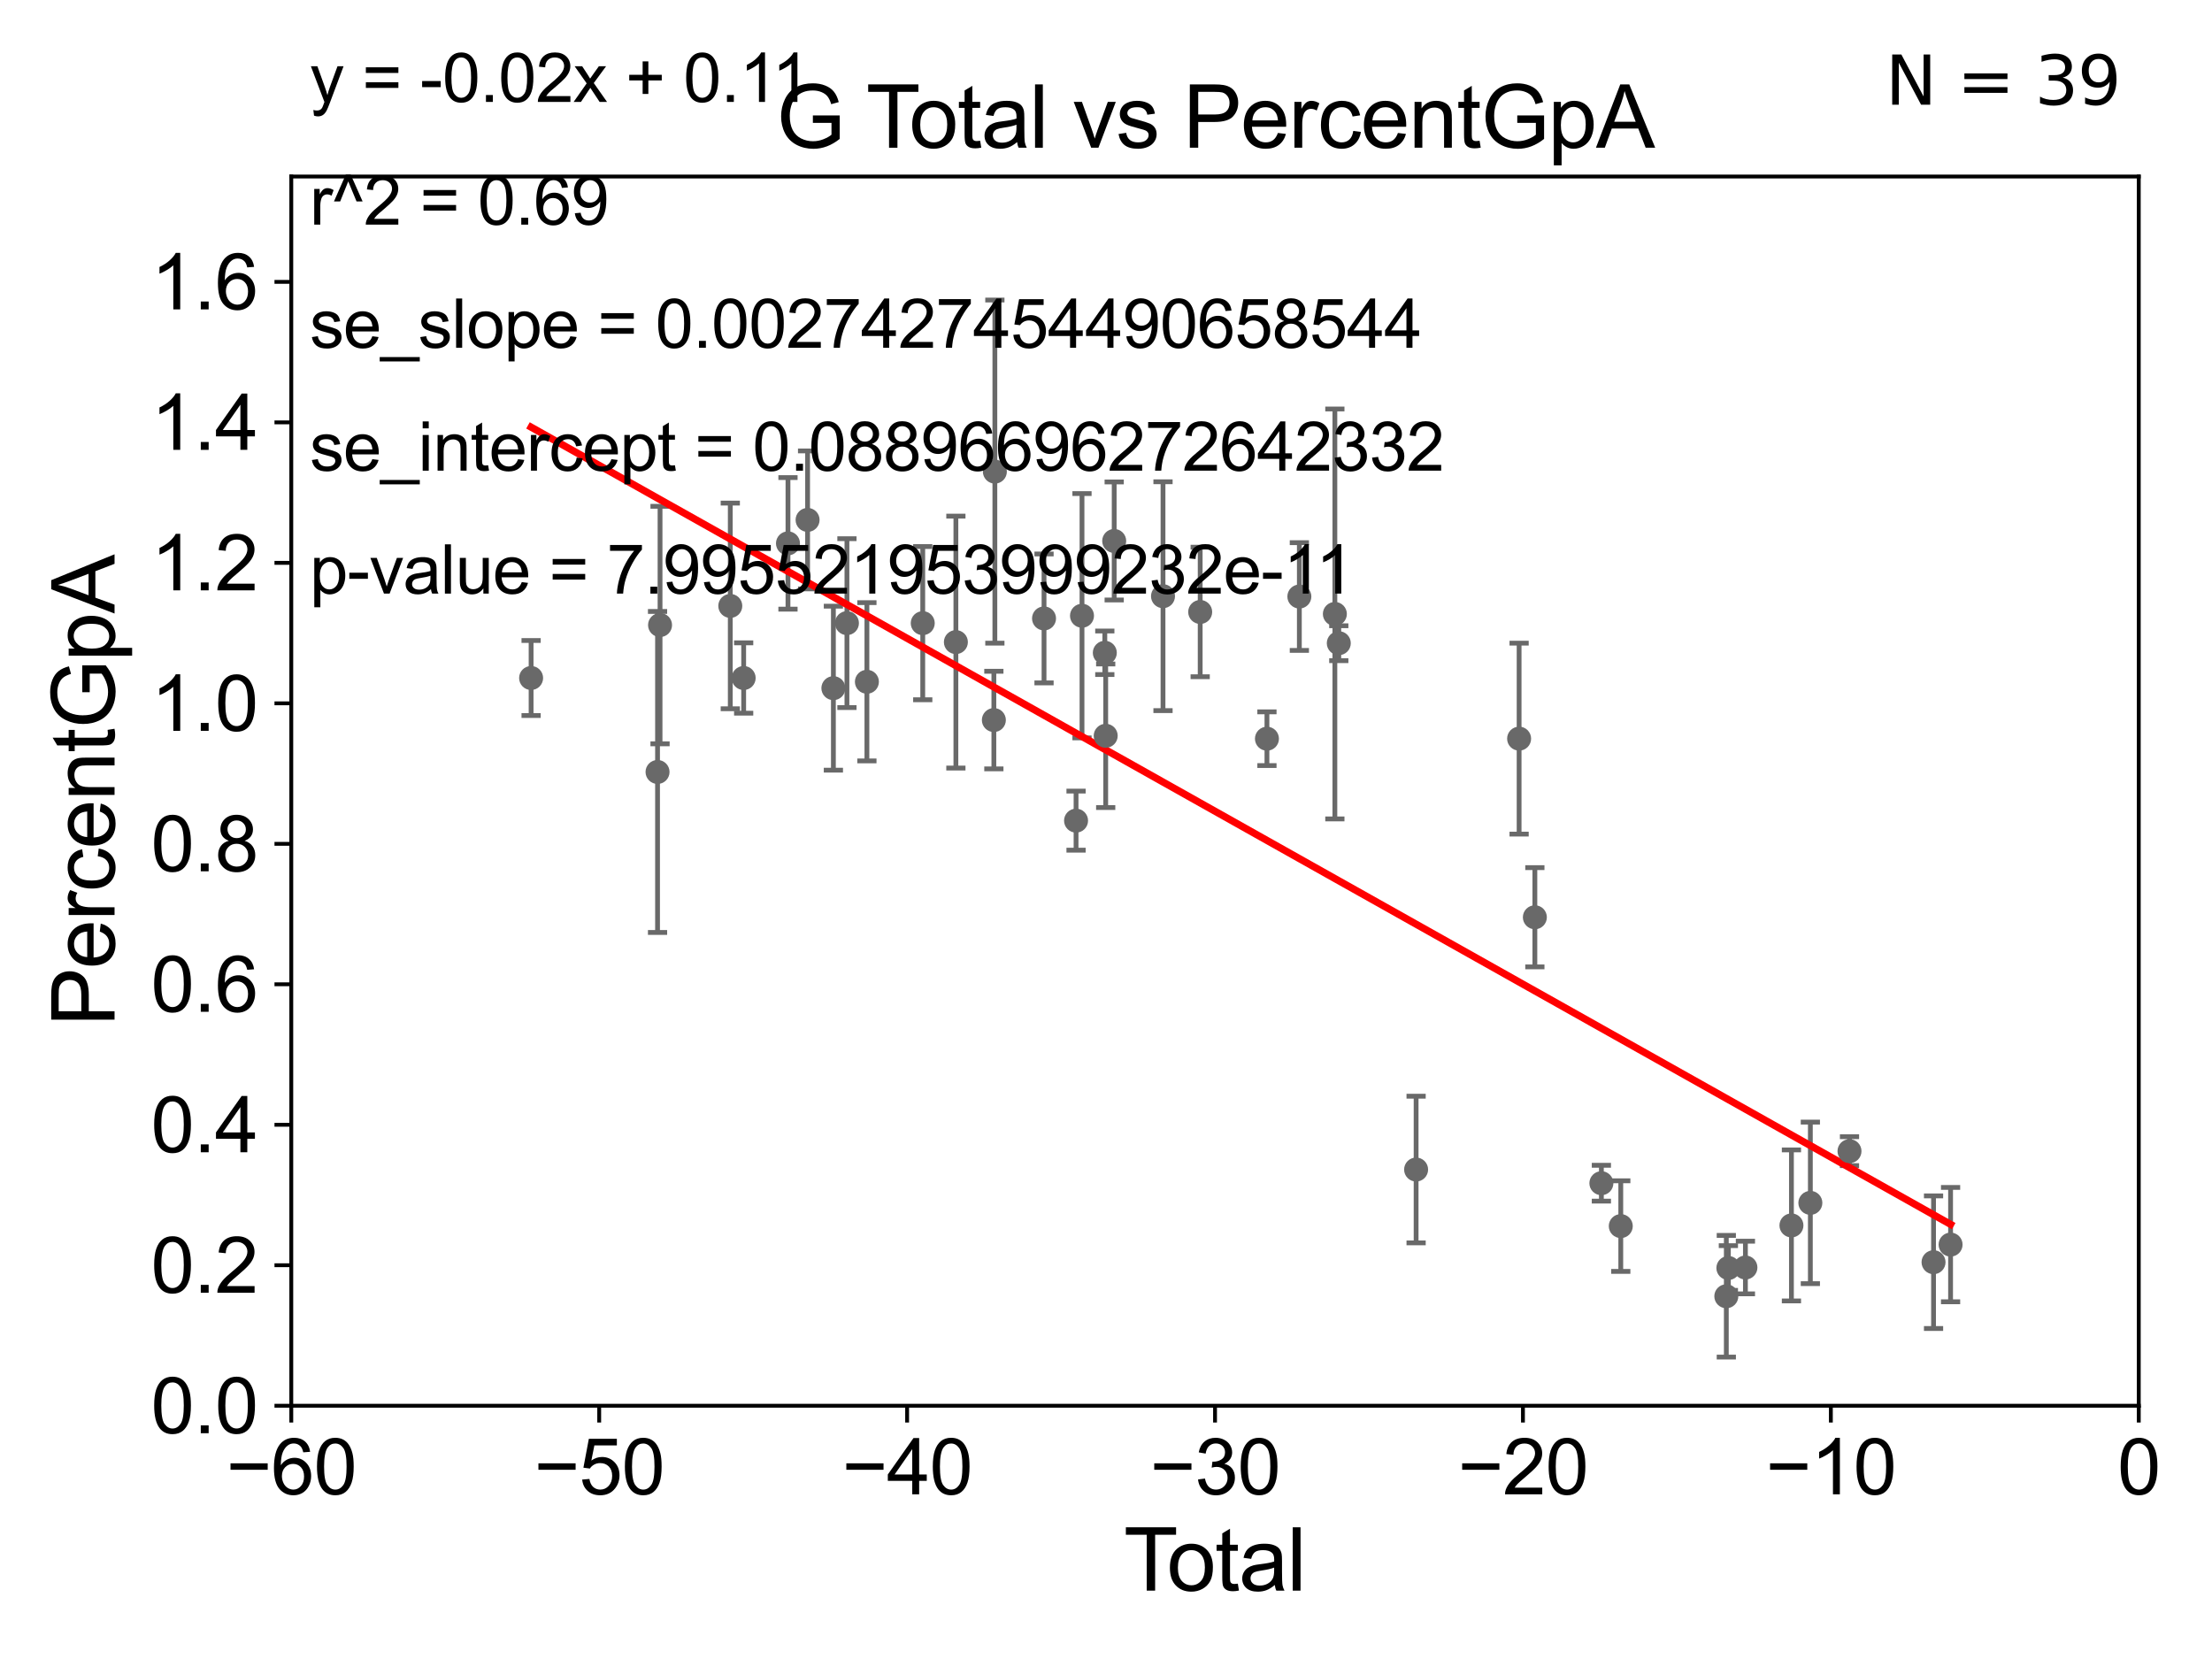 <?xml version="1.0" encoding="utf-8" standalone="no"?>
<!DOCTYPE svg PUBLIC "-//W3C//DTD SVG 1.1//EN"
  "http://www.w3.org/Graphics/SVG/1.1/DTD/svg11.dtd">
<svg xmlns:xlink="http://www.w3.org/1999/xlink" width="460.8pt" height="345.6pt" viewBox="0 0 460.8 345.6" xmlns="http://www.w3.org/2000/svg" version="1.1">
 <defs>
  <style type="text/css">*{stroke-linejoin: round; stroke-linecap: butt}</style>
 </defs>
 <g id="figure_1">
  <g id="patch_1">
   <path d="M 0 345.6 
L 460.8 345.6 
L 460.8 0 
L 0 0 
z
" style="fill: #ffffff"/>
  </g>
  <g id="axes_1">
   <g id="patch_2">
    <path d="M 60.68 292.84 
L 445.545 292.84 
L 445.545 36.775 
L 60.68 36.775 
z
" style="fill: #ffffff"/>
   </g>
   <g id="PathCollection_1">
    <defs>
     <path id="m62bb78c88f" d="M 0 1.118 
C 0.297 1.118 0.581 1 0.791 0.791 
C 1 0.581 1.118 0.297 1.118 0 
C 1.118 -0.297 1 -0.581 0.791 -0.791 
C 0.581 -1 0.297 -1.118 0 -1.118 
C -0.297 -1.118 -0.581 -1 -0.791 -0.791 
C -1 -0.581 -1.118 -0.297 -1.118 0 
C -1.118 0.297 -1 0.581 -0.791 0.791 
C -0.581 1 -0.297 1.118 0 1.118 
z
" style="stroke: #696969"/>
    </defs>
    <g clip-path="url(#pcd746df204)">
     <use xlink:href="#m62bb78c88f" x="110.639" y="141.24" style="fill: #696969; stroke: #696969"/>
     <use xlink:href="#m62bb78c88f" x="250.021" y="127.485" style="fill: #696969; stroke: #696969"/>
     <use xlink:href="#m62bb78c88f" x="263.927" y="153.884" style="fill: #696969; stroke: #696969"/>
     <use xlink:href="#m62bb78c88f" x="270.68" y="124.27" style="fill: #696969; stroke: #696969"/>
     <use xlink:href="#m62bb78c88f" x="278.077" y="127.898" style="fill: #696969; stroke: #696969"/>
     <use xlink:href="#m62bb78c88f" x="278.895" y="133.988" style="fill: #696969; stroke: #696969"/>
     <use xlink:href="#m62bb78c88f" x="295.001" y="243.637" style="fill: #696969; stroke: #696969"/>
     <use xlink:href="#m62bb78c88f" x="316.459" y="153.873" style="fill: #696969; stroke: #696969"/>
     <use xlink:href="#m62bb78c88f" x="242.276" y="124.199" style="fill: #696969; stroke: #696969"/>
     <use xlink:href="#m62bb78c88f" x="319.74" y="191.082" style="fill: #696969; stroke: #696969"/>
     <use xlink:href="#m62bb78c88f" x="337.638" y="255.418" style="fill: #696969; stroke: #696969"/>
     <use xlink:href="#m62bb78c88f" x="359.623" y="270.034" style="fill: #696969; stroke: #696969"/>
     <use xlink:href="#m62bb78c88f" x="360.052" y="264.146" style="fill: #696969; stroke: #696969"/>
     <use xlink:href="#m62bb78c88f" x="363.603" y="264.045" style="fill: #696969; stroke: #696969"/>
     <use xlink:href="#m62bb78c88f" x="373.19" y="255.278" style="fill: #696969; stroke: #696969"/>
     <use xlink:href="#m62bb78c88f" x="377.131" y="250.581" style="fill: #696969; stroke: #696969"/>
     <use xlink:href="#m62bb78c88f" x="385.283" y="239.809" style="fill: #696969; stroke: #696969"/>
     <use xlink:href="#m62bb78c88f" x="333.597" y="246.482" style="fill: #696969; stroke: #696969"/>
     <use xlink:href="#m62bb78c88f" x="402.792" y="262.939" style="fill: #696969; stroke: #696969"/>
     <use xlink:href="#m62bb78c88f" x="232.107" y="112.694" style="fill: #696969; stroke: #696969"/>
     <use xlink:href="#m62bb78c88f" x="230.153" y="135.984" style="fill: #696969; stroke: #696969"/>
     <use xlink:href="#m62bb78c88f" x="136.978" y="160.814" style="fill: #696969; stroke: #696969"/>
     <use xlink:href="#m62bb78c88f" x="137.5" y="130.211" style="fill: #696969; stroke: #696969"/>
     <use xlink:href="#m62bb78c88f" x="152.132" y="126.225" style="fill: #696969; stroke: #696969"/>
     <use xlink:href="#m62bb78c88f" x="154.919" y="141.241" style="fill: #696969; stroke: #696969"/>
     <use xlink:href="#m62bb78c88f" x="164.15" y="113.195" style="fill: #696969; stroke: #696969"/>
     <use xlink:href="#m62bb78c88f" x="168.235" y="108.307" style="fill: #696969; stroke: #696969"/>
     <use xlink:href="#m62bb78c88f" x="173.61" y="143.356" style="fill: #696969; stroke: #696969"/>
     <use xlink:href="#m62bb78c88f" x="230.338" y="153.276" style="fill: #696969; stroke: #696969"/>
     <use xlink:href="#m62bb78c88f" x="176.432" y="129.809" style="fill: #696969; stroke: #696969"/>
     <use xlink:href="#m62bb78c88f" x="192.225" y="129.815" style="fill: #696969; stroke: #696969"/>
     <use xlink:href="#m62bb78c88f" x="199.128" y="133.761" style="fill: #696969; stroke: #696969"/>
     <use xlink:href="#m62bb78c88f" x="207.04" y="150.001" style="fill: #696969; stroke: #696969"/>
     <use xlink:href="#m62bb78c88f" x="207.249" y="98.244" style="fill: #696969; stroke: #696969"/>
     <use xlink:href="#m62bb78c88f" x="217.491" y="128.83" style="fill: #696969; stroke: #696969"/>
     <use xlink:href="#m62bb78c88f" x="224.162" y="170.955" style="fill: #696969; stroke: #696969"/>
     <use xlink:href="#m62bb78c88f" x="225.4" y="128.271" style="fill: #696969; stroke: #696969"/>
     <use xlink:href="#m62bb78c88f" x="180.592" y="142.026" style="fill: #696969; stroke: #696969"/>
     <use xlink:href="#m62bb78c88f" x="406.341" y="259.271" style="fill: #696969; stroke: #696969"/>
    </g>
   </g>
   <g id="matplotlib.axis_1">
    <g id="xtick_1">
     <g id="line2d_1">
      <defs>
       <path id="m7552932fe5" d="M 0 0 
L 0 3.5 
" style="stroke: #000000; stroke-width: 0.8"/>
      </defs>
      <g>
       <use xlink:href="#m7552932fe5" x="60.68" y="292.84" style="stroke: #000000; stroke-width: 0.8"/>
      </g>
     </g>
     <g id="text_1">
      <!-- −60 -->
      <g transform="translate(47.11 311.293)scale(0.16 -0.16)">
       <defs>
        <path id="ArialMT-2212" d="M 3381 1997 
L 356 1997 
L 356 2522 
L 3381 2522 
L 3381 1997 
z
" transform="scale(0.016)"/>
        <path id="ArialMT-36" d="M 3184 3459 
L 2625 3416 
Q 2550 3747 2413 3897 
Q 2184 4138 1850 4138 
Q 1581 4138 1378 3988 
Q 1113 3794 959 3422 
Q 806 3050 800 2363 
Q 1003 2672 1297 2822 
Q 1591 2972 1913 2972 
Q 2475 2972 2870 2558 
Q 3266 2144 3266 1488 
Q 3266 1056 3080 686 
Q 2894 316 2569 119 
Q 2244 -78 1831 -78 
Q 1128 -78 684 439 
Q 241 956 241 2144 
Q 241 3472 731 4075 
Q 1159 4600 1884 4600 
Q 2425 4600 2770 4297 
Q 3116 3994 3184 3459 
z
M 888 1484 
Q 888 1194 1011 928 
Q 1134 663 1356 523 
Q 1578 384 1822 384 
Q 2178 384 2434 671 
Q 2691 959 2691 1453 
Q 2691 1928 2437 2201 
Q 2184 2475 1800 2475 
Q 1419 2475 1153 2201 
Q 888 1928 888 1484 
z
" transform="scale(0.016)"/>
        <path id="ArialMT-30" d="M 266 2259 
Q 266 3072 433 3567 
Q 600 4063 929 4331 
Q 1259 4600 1759 4600 
Q 2128 4600 2406 4451 
Q 2684 4303 2865 4023 
Q 3047 3744 3150 3342 
Q 3253 2941 3253 2259 
Q 3253 1453 3087 958 
Q 2922 463 2592 192 
Q 2263 -78 1759 -78 
Q 1097 -78 719 397 
Q 266 969 266 2259 
z
M 844 2259 
Q 844 1131 1108 757 
Q 1372 384 1759 384 
Q 2147 384 2411 759 
Q 2675 1134 2675 2259 
Q 2675 3391 2411 3762 
Q 2147 4134 1753 4134 
Q 1366 4134 1134 3806 
Q 844 3388 844 2259 
z
" transform="scale(0.016)"/>
       </defs>
       <use xlink:href="#ArialMT-2212"/>
       <use xlink:href="#ArialMT-36" x="58.398"/>
       <use xlink:href="#ArialMT-30" x="114.014"/>
      </g>
     </g>
    </g>
    <g id="xtick_2">
     <g id="line2d_2">
      <g>
       <use xlink:href="#m7552932fe5" x="124.824" y="292.84" style="stroke: #000000; stroke-width: 0.8"/>
      </g>
     </g>
     <g id="text_2">
      <!-- −50 -->
      <g transform="translate(111.254 311.293)scale(0.16 -0.16)">
       <defs>
        <path id="ArialMT-35" d="M 266 1200 
L 856 1250 
Q 922 819 1161 601 
Q 1400 384 1738 384 
Q 2144 384 2425 690 
Q 2706 997 2706 1503 
Q 2706 1984 2436 2262 
Q 2166 2541 1728 2541 
Q 1456 2541 1237 2417 
Q 1019 2294 894 2097 
L 366 2166 
L 809 4519 
L 3088 4519 
L 3088 3981 
L 1259 3981 
L 1013 2750 
Q 1425 3038 1878 3038 
Q 2478 3038 2890 2622 
Q 3303 2206 3303 1553 
Q 3303 931 2941 478 
Q 2500 -78 1738 -78 
Q 1113 -78 717 272 
Q 322 622 266 1200 
z
" transform="scale(0.016)"/>
       </defs>
       <use xlink:href="#ArialMT-2212"/>
       <use xlink:href="#ArialMT-35" x="58.398"/>
       <use xlink:href="#ArialMT-30" x="114.014"/>
      </g>
     </g>
    </g>
    <g id="xtick_3">
     <g id="line2d_3">
      <g>
       <use xlink:href="#m7552932fe5" x="188.968" y="292.84" style="stroke: #000000; stroke-width: 0.8"/>
      </g>
     </g>
     <g id="text_3">
      <!-- −40 -->
      <g transform="translate(175.398 311.293)scale(0.16 -0.16)">
       <defs>
        <path id="ArialMT-34" d="M 2069 0 
L 2069 1097 
L 81 1097 
L 81 1613 
L 2172 4581 
L 2631 4581 
L 2631 1613 
L 3250 1613 
L 3250 1097 
L 2631 1097 
L 2631 0 
L 2069 0 
z
M 2069 1613 
L 2069 3678 
L 634 1613 
L 2069 1613 
z
" transform="scale(0.016)"/>
       </defs>
       <use xlink:href="#ArialMT-2212"/>
       <use xlink:href="#ArialMT-34" x="58.398"/>
       <use xlink:href="#ArialMT-30" x="114.014"/>
      </g>
     </g>
    </g>
    <g id="xtick_4">
     <g id="line2d_4">
      <g>
       <use xlink:href="#m7552932fe5" x="253.113" y="292.84" style="stroke: #000000; stroke-width: 0.8"/>
      </g>
     </g>
     <g id="text_4">
      <!-- −30 -->
      <g transform="translate(239.542 311.293)scale(0.16 -0.16)">
       <defs>
        <path id="ArialMT-33" d="M 269 1209 
L 831 1284 
Q 928 806 1161 595 
Q 1394 384 1728 384 
Q 2125 384 2398 659 
Q 2672 934 2672 1341 
Q 2672 1728 2419 1979 
Q 2166 2231 1775 2231 
Q 1616 2231 1378 2169 
L 1441 2663 
Q 1497 2656 1531 2656 
Q 1891 2656 2178 2843 
Q 2466 3031 2466 3422 
Q 2466 3731 2256 3934 
Q 2047 4138 1716 4138 
Q 1388 4138 1169 3931 
Q 950 3725 888 3313 
L 325 3413 
Q 428 3978 793 4289 
Q 1159 4600 1703 4600 
Q 2078 4600 2393 4439 
Q 2709 4278 2876 4000 
Q 3044 3722 3044 3409 
Q 3044 3113 2884 2869 
Q 2725 2625 2413 2481 
Q 2819 2388 3044 2092 
Q 3269 1797 3269 1353 
Q 3269 753 2831 336 
Q 2394 -81 1725 -81 
Q 1122 -81 723 278 
Q 325 638 269 1209 
z
" transform="scale(0.016)"/>
       </defs>
       <use xlink:href="#ArialMT-2212"/>
       <use xlink:href="#ArialMT-33" x="58.398"/>
       <use xlink:href="#ArialMT-30" x="114.014"/>
      </g>
     </g>
    </g>
    <g id="xtick_5">
     <g id="line2d_5">
      <g>
       <use xlink:href="#m7552932fe5" x="317.257" y="292.84" style="stroke: #000000; stroke-width: 0.8"/>
      </g>
     </g>
     <g id="text_5">
      <!-- −20 -->
      <g transform="translate(303.687 311.293)scale(0.16 -0.16)">
       <defs>
        <path id="ArialMT-32" d="M 3222 541 
L 3222 0 
L 194 0 
Q 188 203 259 391 
Q 375 700 629 1000 
Q 884 1300 1366 1694 
Q 2113 2306 2375 2664 
Q 2638 3022 2638 3341 
Q 2638 3675 2398 3904 
Q 2159 4134 1775 4134 
Q 1369 4134 1125 3890 
Q 881 3647 878 3216 
L 300 3275 
Q 359 3922 746 4261 
Q 1134 4600 1788 4600 
Q 2447 4600 2831 4234 
Q 3216 3869 3216 3328 
Q 3216 3053 3103 2787 
Q 2991 2522 2730 2228 
Q 2469 1934 1863 1422 
Q 1356 997 1212 845 
Q 1069 694 975 541 
L 3222 541 
z
" transform="scale(0.016)"/>
       </defs>
       <use xlink:href="#ArialMT-2212"/>
       <use xlink:href="#ArialMT-32" x="58.398"/>
       <use xlink:href="#ArialMT-30" x="114.014"/>
      </g>
     </g>
    </g>
    <g id="xtick_6">
     <g id="line2d_6">
      <g>
       <use xlink:href="#m7552932fe5" x="381.401" y="292.84" style="stroke: #000000; stroke-width: 0.8"/>
      </g>
     </g>
     <g id="text_6">
      <!-- −10 -->
      <g transform="translate(367.831 311.293)scale(0.16 -0.16)">
       <defs>
        <path id="ArialMT-31" d="M 2384 0 
L 1822 0 
L 1822 3584 
Q 1619 3391 1289 3197 
Q 959 3003 697 2906 
L 697 3450 
Q 1169 3672 1522 3987 
Q 1875 4303 2022 4600 
L 2384 4600 
L 2384 0 
z
" transform="scale(0.016)"/>
       </defs>
       <use xlink:href="#ArialMT-2212"/>
       <use xlink:href="#ArialMT-31" x="58.398"/>
       <use xlink:href="#ArialMT-30" x="114.014"/>
      </g>
     </g>
    </g>
    <g id="xtick_7">
     <g id="line2d_7">
      <g>
       <use xlink:href="#m7552932fe5" x="445.545" y="292.84" style="stroke: #000000; stroke-width: 0.8"/>
      </g>
     </g>
     <g id="text_7">
      <!-- 0 -->
      <g transform="translate(441.096 311.293)scale(0.16 -0.16)">
       <use xlink:href="#ArialMT-30"/>
      </g>
     </g>
    </g>
    <g id="text_8">
     <!-- Total -->
     <g transform="translate(234.107 331.357)scale(0.18 -0.18)">
      <defs>
       <path id="ArialMT-54" d="M 1659 0 
L 1659 4041 
L 150 4041 
L 150 4581 
L 3781 4581 
L 3781 4041 
L 2266 4041 
L 2266 0 
L 1659 0 
z
" transform="scale(0.016)"/>
       <path id="ArialMT-6f" d="M 213 1659 
Q 213 2581 725 3025 
Q 1153 3394 1769 3394 
Q 2453 3394 2887 2945 
Q 3322 2497 3322 1706 
Q 3322 1066 3130 698 
Q 2938 331 2570 128 
Q 2203 -75 1769 -75 
Q 1072 -75 642 372 
Q 213 819 213 1659 
z
M 791 1659 
Q 791 1022 1069 705 
Q 1347 388 1769 388 
Q 2188 388 2466 706 
Q 2744 1025 2744 1678 
Q 2744 2294 2464 2611 
Q 2184 2928 1769 2928 
Q 1347 2928 1069 2612 
Q 791 2297 791 1659 
z
" transform="scale(0.016)"/>
       <path id="ArialMT-74" d="M 1650 503 
L 1731 6 
Q 1494 -44 1306 -44 
Q 1000 -44 831 53 
Q 663 150 594 308 
Q 525 466 525 972 
L 525 2881 
L 113 2881 
L 113 3319 
L 525 3319 
L 525 4141 
L 1084 4478 
L 1084 3319 
L 1650 3319 
L 1650 2881 
L 1084 2881 
L 1084 941 
Q 1084 700 1114 631 
Q 1144 563 1211 522 
Q 1278 481 1403 481 
Q 1497 481 1650 503 
z
" transform="scale(0.016)"/>
       <path id="ArialMT-61" d="M 2588 409 
Q 2275 144 1986 34 
Q 1697 -75 1366 -75 
Q 819 -75 525 192 
Q 231 459 231 875 
Q 231 1119 342 1320 
Q 453 1522 633 1644 
Q 813 1766 1038 1828 
Q 1203 1872 1538 1913 
Q 2219 1994 2541 2106 
Q 2544 2222 2544 2253 
Q 2544 2597 2384 2738 
Q 2169 2928 1744 2928 
Q 1347 2928 1158 2789 
Q 969 2650 878 2297 
L 328 2372 
Q 403 2725 575 2942 
Q 747 3159 1072 3276 
Q 1397 3394 1825 3394 
Q 2250 3394 2515 3294 
Q 2781 3194 2906 3042 
Q 3031 2891 3081 2659 
Q 3109 2516 3109 2141 
L 3109 1391 
Q 3109 606 3145 398 
Q 3181 191 3288 0 
L 2700 0 
Q 2613 175 2588 409 
z
M 2541 1666 
Q 2234 1541 1622 1453 
Q 1275 1403 1131 1340 
Q 988 1278 909 1158 
Q 831 1038 831 891 
Q 831 666 1001 516 
Q 1172 366 1500 366 
Q 1825 366 2078 508 
Q 2331 650 2450 897 
Q 2541 1088 2541 1459 
L 2541 1666 
z
" transform="scale(0.016)"/>
       <path id="ArialMT-6c" d="M 409 0 
L 409 4581 
L 972 4581 
L 972 0 
L 409 0 
z
" transform="scale(0.016)"/>
      </defs>
      <use xlink:href="#ArialMT-54"/>
      <use xlink:href="#ArialMT-6f" x="49.959"/>
      <use xlink:href="#ArialMT-74" x="105.574"/>
      <use xlink:href="#ArialMT-61" x="133.357"/>
      <use xlink:href="#ArialMT-6c" x="188.973"/>
     </g>
    </g>
   </g>
   <g id="matplotlib.axis_2">
    <g id="ytick_1">
     <g id="line2d_8">
      <defs>
       <path id="m8512564cf4" d="M 0 0 
L -3.5 0 
" style="stroke: #000000; stroke-width: 0.8"/>
      </defs>
      <g>
       <use xlink:href="#m8512564cf4" x="60.68" y="292.84" style="stroke: #000000; stroke-width: 0.8"/>
      </g>
     </g>
     <g id="text_9">
      <!-- 0.0 -->
      <g transform="translate(31.44 298.566)scale(0.16 -0.16)">
       <defs>
        <path id="ArialMT-2e" d="M 581 0 
L 581 641 
L 1222 641 
L 1222 0 
L 581 0 
z
" transform="scale(0.016)"/>
       </defs>
       <use xlink:href="#ArialMT-30"/>
       <use xlink:href="#ArialMT-2e" x="55.615"/>
       <use xlink:href="#ArialMT-30" x="83.398"/>
      </g>
     </g>
    </g>
    <g id="ytick_2">
     <g id="line2d_9">
      <g>
       <use xlink:href="#m8512564cf4" x="60.68" y="263.575" style="stroke: #000000; stroke-width: 0.8"/>
      </g>
     </g>
     <g id="text_10">
      <!-- 0.2 -->
      <g transform="translate(31.44 269.302)scale(0.16 -0.16)">
       <use xlink:href="#ArialMT-30"/>
       <use xlink:href="#ArialMT-2e" x="55.615"/>
       <use xlink:href="#ArialMT-32" x="83.398"/>
      </g>
     </g>
    </g>
    <g id="ytick_3">
     <g id="line2d_10">
      <g>
       <use xlink:href="#m8512564cf4" x="60.68" y="234.311" style="stroke: #000000; stroke-width: 0.8"/>
      </g>
     </g>
     <g id="text_11">
      <!-- 0.4 -->
      <g transform="translate(31.44 240.037)scale(0.16 -0.16)">
       <use xlink:href="#ArialMT-30"/>
       <use xlink:href="#ArialMT-2e" x="55.615"/>
       <use xlink:href="#ArialMT-34" x="83.398"/>
      </g>
     </g>
    </g>
    <g id="ytick_4">
     <g id="line2d_11">
      <g>
       <use xlink:href="#m8512564cf4" x="60.68" y="205.046" style="stroke: #000000; stroke-width: 0.8"/>
      </g>
     </g>
     <g id="text_12">
      <!-- 0.6 -->
      <g transform="translate(31.44 210.772)scale(0.16 -0.16)">
       <use xlink:href="#ArialMT-30"/>
       <use xlink:href="#ArialMT-2e" x="55.615"/>
       <use xlink:href="#ArialMT-36" x="83.398"/>
      </g>
     </g>
    </g>
    <g id="ytick_5">
     <g id="line2d_12">
      <g>
       <use xlink:href="#m8512564cf4" x="60.68" y="175.782" style="stroke: #000000; stroke-width: 0.8"/>
      </g>
     </g>
     <g id="text_13">
      <!-- 0.8 -->
      <g transform="translate(31.44 181.508)scale(0.16 -0.16)">
       <defs>
        <path id="ArialMT-38" d="M 1131 2484 
Q 781 2613 612 2850 
Q 444 3088 444 3419 
Q 444 3919 803 4259 
Q 1163 4600 1759 4600 
Q 2359 4600 2725 4251 
Q 3091 3903 3091 3403 
Q 3091 3084 2923 2848 
Q 2756 2613 2416 2484 
Q 2838 2347 3058 2040 
Q 3278 1734 3278 1309 
Q 3278 722 2862 322 
Q 2447 -78 1769 -78 
Q 1091 -78 675 323 
Q 259 725 259 1325 
Q 259 1772 486 2073 
Q 713 2375 1131 2484 
z
M 1019 3438 
Q 1019 3113 1228 2906 
Q 1438 2700 1772 2700 
Q 2097 2700 2305 2904 
Q 2513 3109 2513 3406 
Q 2513 3716 2298 3927 
Q 2084 4138 1766 4138 
Q 1444 4138 1231 3931 
Q 1019 3725 1019 3438 
z
M 838 1322 
Q 838 1081 952 856 
Q 1066 631 1291 507 
Q 1516 384 1775 384 
Q 2178 384 2440 643 
Q 2703 903 2703 1303 
Q 2703 1709 2433 1975 
Q 2163 2241 1756 2241 
Q 1359 2241 1098 1978 
Q 838 1716 838 1322 
z
" transform="scale(0.016)"/>
       </defs>
       <use xlink:href="#ArialMT-30"/>
       <use xlink:href="#ArialMT-2e" x="55.615"/>
       <use xlink:href="#ArialMT-38" x="83.398"/>
      </g>
     </g>
    </g>
    <g id="ytick_6">
     <g id="line2d_13">
      <g>
       <use xlink:href="#m8512564cf4" x="60.68" y="146.517" style="stroke: #000000; stroke-width: 0.8"/>
      </g>
     </g>
     <g id="text_14">
      <!-- 1.0 -->
      <g transform="translate(31.44 152.243)scale(0.16 -0.16)">
       <use xlink:href="#ArialMT-31"/>
       <use xlink:href="#ArialMT-2e" x="55.615"/>
       <use xlink:href="#ArialMT-30" x="83.398"/>
      </g>
     </g>
    </g>
    <g id="ytick_7">
     <g id="line2d_14">
      <g>
       <use xlink:href="#m8512564cf4" x="60.68" y="117.252" style="stroke: #000000; stroke-width: 0.8"/>
      </g>
     </g>
     <g id="text_15">
      <!-- 1.2 -->
      <g transform="translate(31.44 122.979)scale(0.16 -0.16)">
       <use xlink:href="#ArialMT-31"/>
       <use xlink:href="#ArialMT-2e" x="55.615"/>
       <use xlink:href="#ArialMT-32" x="83.398"/>
      </g>
     </g>
    </g>
    <g id="ytick_8">
     <g id="line2d_15">
      <g>
       <use xlink:href="#m8512564cf4" x="60.68" y="87.988" style="stroke: #000000; stroke-width: 0.8"/>
      </g>
     </g>
     <g id="text_16">
      <!-- 1.4 -->
      <g transform="translate(31.44 93.714)scale(0.16 -0.16)">
       <use xlink:href="#ArialMT-31"/>
       <use xlink:href="#ArialMT-2e" x="55.615"/>
       <use xlink:href="#ArialMT-34" x="83.398"/>
      </g>
     </g>
    </g>
    <g id="ytick_9">
     <g id="line2d_16">
      <g>
       <use xlink:href="#m8512564cf4" x="60.68" y="58.723" style="stroke: #000000; stroke-width: 0.8"/>
      </g>
     </g>
     <g id="text_17">
      <!-- 1.6 -->
      <g transform="translate(31.44 64.45)scale(0.16 -0.16)">
       <use xlink:href="#ArialMT-31"/>
       <use xlink:href="#ArialMT-2e" x="55.615"/>
       <use xlink:href="#ArialMT-36" x="83.398"/>
      </g>
     </g>
    </g>
    <g id="text_18">
     <!-- PercentGpA -->
     <g transform="translate(23.863 213.831)rotate(-90)scale(0.18 -0.18)">
      <defs>
       <path id="ArialMT-50" d="M 494 0 
L 494 4581 
L 2222 4581 
Q 2678 4581 2919 4538 
Q 3256 4481 3484 4323 
Q 3713 4166 3852 3881 
Q 3991 3597 3991 3256 
Q 3991 2672 3619 2267 
Q 3247 1863 2275 1863 
L 1100 1863 
L 1100 0 
L 494 0 
z
M 1100 2403 
L 2284 2403 
Q 2872 2403 3119 2622 
Q 3366 2841 3366 3238 
Q 3366 3525 3220 3729 
Q 3075 3934 2838 4000 
Q 2684 4041 2272 4041 
L 1100 4041 
L 1100 2403 
z
" transform="scale(0.016)"/>
       <path id="ArialMT-65" d="M 2694 1069 
L 3275 997 
Q 3138 488 2766 206 
Q 2394 -75 1816 -75 
Q 1088 -75 661 373 
Q 234 822 234 1631 
Q 234 2469 665 2931 
Q 1097 3394 1784 3394 
Q 2450 3394 2872 2941 
Q 3294 2488 3294 1666 
Q 3294 1616 3291 1516 
L 816 1516 
Q 847 969 1125 678 
Q 1403 388 1819 388 
Q 2128 388 2347 550 
Q 2566 713 2694 1069 
z
M 847 1978 
L 2700 1978 
Q 2663 2397 2488 2606 
Q 2219 2931 1791 2931 
Q 1403 2931 1139 2672 
Q 875 2413 847 1978 
z
" transform="scale(0.016)"/>
       <path id="ArialMT-72" d="M 416 0 
L 416 3319 
L 922 3319 
L 922 2816 
Q 1116 3169 1280 3281 
Q 1444 3394 1641 3394 
Q 1925 3394 2219 3213 
L 2025 2691 
Q 1819 2813 1613 2813 
Q 1428 2813 1281 2702 
Q 1134 2591 1072 2394 
Q 978 2094 978 1738 
L 978 0 
L 416 0 
z
" transform="scale(0.016)"/>
       <path id="ArialMT-63" d="M 2588 1216 
L 3141 1144 
Q 3050 572 2676 248 
Q 2303 -75 1759 -75 
Q 1078 -75 664 370 
Q 250 816 250 1647 
Q 250 2184 428 2587 
Q 606 2991 970 3192 
Q 1334 3394 1763 3394 
Q 2303 3394 2647 3120 
Q 2991 2847 3088 2344 
L 2541 2259 
Q 2463 2594 2264 2762 
Q 2066 2931 1784 2931 
Q 1359 2931 1093 2626 
Q 828 2322 828 1663 
Q 828 994 1084 691 
Q 1341 388 1753 388 
Q 2084 388 2306 591 
Q 2528 794 2588 1216 
z
" transform="scale(0.016)"/>
       <path id="ArialMT-6e" d="M 422 0 
L 422 3319 
L 928 3319 
L 928 2847 
Q 1294 3394 1984 3394 
Q 2284 3394 2536 3286 
Q 2788 3178 2913 3003 
Q 3038 2828 3088 2588 
Q 3119 2431 3119 2041 
L 3119 0 
L 2556 0 
L 2556 2019 
Q 2556 2363 2490 2533 
Q 2425 2703 2258 2804 
Q 2091 2906 1866 2906 
Q 1506 2906 1245 2678 
Q 984 2450 984 1813 
L 984 0 
L 422 0 
z
" transform="scale(0.016)"/>
       <path id="ArialMT-47" d="M 2638 1797 
L 2638 2334 
L 4578 2338 
L 4578 638 
Q 4131 281 3656 101 
Q 3181 -78 2681 -78 
Q 2006 -78 1454 211 
Q 903 500 622 1047 
Q 341 1594 341 2269 
Q 341 2938 620 3517 
Q 900 4097 1425 4378 
Q 1950 4659 2634 4659 
Q 3131 4659 3532 4498 
Q 3934 4338 4162 4050 
Q 4391 3763 4509 3300 
L 3963 3150 
Q 3859 3500 3706 3700 
Q 3553 3900 3268 4020 
Q 2984 4141 2638 4141 
Q 2222 4141 1919 4014 
Q 1616 3888 1430 3681 
Q 1244 3475 1141 3228 
Q 966 2803 966 2306 
Q 966 1694 1177 1281 
Q 1388 869 1791 669 
Q 2194 469 2647 469 
Q 3041 469 3416 620 
Q 3791 772 3984 944 
L 3984 1797 
L 2638 1797 
z
" transform="scale(0.016)"/>
       <path id="ArialMT-70" d="M 422 -1272 
L 422 3319 
L 934 3319 
L 934 2888 
Q 1116 3141 1344 3267 
Q 1572 3394 1897 3394 
Q 2322 3394 2647 3175 
Q 2972 2956 3137 2557 
Q 3303 2159 3303 1684 
Q 3303 1175 3120 767 
Q 2938 359 2589 142 
Q 2241 -75 1856 -75 
Q 1575 -75 1351 44 
Q 1128 163 984 344 
L 984 -1272 
L 422 -1272 
z
M 931 1641 
Q 931 1000 1190 694 
Q 1450 388 1819 388 
Q 2194 388 2461 705 
Q 2728 1022 2728 1688 
Q 2728 2322 2467 2637 
Q 2206 2953 1844 2953 
Q 1484 2953 1207 2617 
Q 931 2281 931 1641 
z
" transform="scale(0.016)"/>
       <path id="ArialMT-41" d="M -9 0 
L 1750 4581 
L 2403 4581 
L 4278 0 
L 3588 0 
L 3053 1388 
L 1138 1388 
L 634 0 
L -9 0 
z
M 1313 1881 
L 2866 1881 
L 2388 3150 
Q 2169 3728 2063 4100 
Q 1975 3659 1816 3225 
L 1313 1881 
z
" transform="scale(0.016)"/>
      </defs>
      <use xlink:href="#ArialMT-50"/>
      <use xlink:href="#ArialMT-65" x="66.699"/>
      <use xlink:href="#ArialMT-72" x="122.314"/>
      <use xlink:href="#ArialMT-63" x="155.615"/>
      <use xlink:href="#ArialMT-65" x="205.615"/>
      <use xlink:href="#ArialMT-6e" x="261.23"/>
      <use xlink:href="#ArialMT-74" x="316.846"/>
      <use xlink:href="#ArialMT-47" x="344.629"/>
      <use xlink:href="#ArialMT-70" x="422.412"/>
      <use xlink:href="#ArialMT-41" x="478.027"/>
     </g>
    </g>
   </g>
   <g id="LineCollection_1">
    <path d="M 110.639 149.056 
L 110.639 133.425 
" clip-path="url(#pcd746df204)" style="fill: none; stroke: #696969"/>
    <path d="M 250.021 140.978 
L 250.021 113.992 
" clip-path="url(#pcd746df204)" style="fill: none; stroke: #696969"/>
    <path d="M 263.927 159.478 
L 263.927 148.29 
" clip-path="url(#pcd746df204)" style="fill: none; stroke: #696969"/>
    <path d="M 270.68 135.492 
L 270.68 113.048 
" clip-path="url(#pcd746df204)" style="fill: none; stroke: #696969"/>
    <path d="M 278.077 170.595 
L 278.077 85.201 
" clip-path="url(#pcd746df204)" style="fill: none; stroke: #696969"/>
    <path d="M 278.895 137.624 
L 278.895 130.353 
" clip-path="url(#pcd746df204)" style="fill: none; stroke: #696969"/>
    <path d="M 295.001 258.912 
L 295.001 228.361 
" clip-path="url(#pcd746df204)" style="fill: none; stroke: #696969"/>
    <path d="M 316.459 173.761 
L 316.459 133.985 
" clip-path="url(#pcd746df204)" style="fill: none; stroke: #696969"/>
    <path d="M 242.276 148.034 
L 242.276 100.364 
" clip-path="url(#pcd746df204)" style="fill: none; stroke: #696969"/>
    <path d="M 319.74 201.42 
L 319.74 180.744 
" clip-path="url(#pcd746df204)" style="fill: none; stroke: #696969"/>
    <path d="M 337.638 264.856 
L 337.638 245.979 
" clip-path="url(#pcd746df204)" style="fill: none; stroke: #696969"/>
    <path d="M 359.623 282.705 
L 359.623 257.362 
" clip-path="url(#pcd746df204)" style="fill: none; stroke: #696969"/>
    <path d="M 360.052 268.803 
L 360.052 259.488 
" clip-path="url(#pcd746df204)" style="fill: none; stroke: #696969"/>
    <path d="M 363.603 269.528 
L 363.603 258.562 
" clip-path="url(#pcd746df204)" style="fill: none; stroke: #696969"/>
    <path d="M 373.19 271.005 
L 373.19 239.552 
" clip-path="url(#pcd746df204)" style="fill: none; stroke: #696969"/>
    <path d="M 377.131 267.408 
L 377.131 233.754 
" clip-path="url(#pcd746df204)" style="fill: none; stroke: #696969"/>
    <path d="M 385.283 242.825 
L 385.283 236.793 
" clip-path="url(#pcd746df204)" style="fill: none; stroke: #696969"/>
    <path d="M 333.597 250.215 
L 333.597 242.748 
" clip-path="url(#pcd746df204)" style="fill: none; stroke: #696969"/>
    <path d="M 402.792 276.751 
L 402.792 249.126 
" clip-path="url(#pcd746df204)" style="fill: none; stroke: #696969"/>
    <path d="M 232.107 124.987 
L 232.107 100.401 
" clip-path="url(#pcd746df204)" style="fill: none; stroke: #696969"/>
    <path d="M 230.153 140.52 
L 230.153 131.448 
" clip-path="url(#pcd746df204)" style="fill: none; stroke: #696969"/>
    <path d="M 136.978 194.248 
L 136.978 127.379 
" clip-path="url(#pcd746df204)" style="fill: none; stroke: #696969"/>
    <path d="M 137.5 154.95 
L 137.5 105.473 
" clip-path="url(#pcd746df204)" style="fill: none; stroke: #696969"/>
    <path d="M 152.132 147.644 
L 152.132 104.806 
" clip-path="url(#pcd746df204)" style="fill: none; stroke: #696969"/>
    <path d="M 154.919 148.57 
L 154.919 133.913 
" clip-path="url(#pcd746df204)" style="fill: none; stroke: #696969"/>
    <path d="M 164.15 126.9 
L 164.15 99.49 
" clip-path="url(#pcd746df204)" style="fill: none; stroke: #696969"/>
    <path d="M 168.235 122.681 
L 168.235 93.933 
" clip-path="url(#pcd746df204)" style="fill: none; stroke: #696969"/>
    <path d="M 173.61 160.438 
L 173.61 126.274 
" clip-path="url(#pcd746df204)" style="fill: none; stroke: #696969"/>
    <path d="M 230.338 168.229 
L 230.338 138.323 
" clip-path="url(#pcd746df204)" style="fill: none; stroke: #696969"/>
    <path d="M 176.432 147.398 
L 176.432 112.22 
" clip-path="url(#pcd746df204)" style="fill: none; stroke: #696969"/>
    <path d="M 192.225 145.774 
L 192.225 113.856 
" clip-path="url(#pcd746df204)" style="fill: none; stroke: #696969"/>
    <path d="M 199.128 160.002 
L 199.128 107.521 
" clip-path="url(#pcd746df204)" style="fill: none; stroke: #696969"/>
    <path d="M 207.04 160.164 
L 207.04 139.838 
" clip-path="url(#pcd746df204)" style="fill: none; stroke: #696969"/>
    <path d="M 207.249 133.986 
L 207.249 62.503 
" clip-path="url(#pcd746df204)" style="fill: none; stroke: #696969"/>
    <path d="M 217.491 142.256 
L 217.491 115.404 
" clip-path="url(#pcd746df204)" style="fill: none; stroke: #696969"/>
    <path d="M 224.162 177.108 
L 224.162 164.801 
" clip-path="url(#pcd746df204)" style="fill: none; stroke: #696969"/>
    <path d="M 225.4 153.721 
L 225.4 102.821 
" clip-path="url(#pcd746df204)" style="fill: none; stroke: #696969"/>
    <path d="M 180.592 158.513 
L 180.592 125.539 
" clip-path="url(#pcd746df204)" style="fill: none; stroke: #696969"/>
    <path d="M 406.341 271.182 
L 406.341 247.36 
" clip-path="url(#pcd746df204)" style="fill: none; stroke: #696969"/>
   </g>
   <g id="line2d_17">
    <defs>
     <path id="m150e76f2c8" d="M 2 0 
L -2 -0 
" style="stroke: #696969"/>
    </defs>
    <g clip-path="url(#pcd746df204)">
     <use xlink:href="#m150e76f2c8" x="110.639" y="149.056" style="fill: #696969; stroke: #696969"/>
     <use xlink:href="#m150e76f2c8" x="250.021" y="140.978" style="fill: #696969; stroke: #696969"/>
     <use xlink:href="#m150e76f2c8" x="263.927" y="159.478" style="fill: #696969; stroke: #696969"/>
     <use xlink:href="#m150e76f2c8" x="270.68" y="135.492" style="fill: #696969; stroke: #696969"/>
     <use xlink:href="#m150e76f2c8" x="278.077" y="170.595" style="fill: #696969; stroke: #696969"/>
     <use xlink:href="#m150e76f2c8" x="278.895" y="137.624" style="fill: #696969; stroke: #696969"/>
     <use xlink:href="#m150e76f2c8" x="295.001" y="258.912" style="fill: #696969; stroke: #696969"/>
     <use xlink:href="#m150e76f2c8" x="316.459" y="173.761" style="fill: #696969; stroke: #696969"/>
     <use xlink:href="#m150e76f2c8" x="242.276" y="148.034" style="fill: #696969; stroke: #696969"/>
     <use xlink:href="#m150e76f2c8" x="319.74" y="201.42" style="fill: #696969; stroke: #696969"/>
     <use xlink:href="#m150e76f2c8" x="337.638" y="264.856" style="fill: #696969; stroke: #696969"/>
     <use xlink:href="#m150e76f2c8" x="359.623" y="282.705" style="fill: #696969; stroke: #696969"/>
     <use xlink:href="#m150e76f2c8" x="360.052" y="268.803" style="fill: #696969; stroke: #696969"/>
     <use xlink:href="#m150e76f2c8" x="363.603" y="269.528" style="fill: #696969; stroke: #696969"/>
     <use xlink:href="#m150e76f2c8" x="373.19" y="271.005" style="fill: #696969; stroke: #696969"/>
     <use xlink:href="#m150e76f2c8" x="377.131" y="267.408" style="fill: #696969; stroke: #696969"/>
     <use xlink:href="#m150e76f2c8" x="385.283" y="242.825" style="fill: #696969; stroke: #696969"/>
     <use xlink:href="#m150e76f2c8" x="333.597" y="250.215" style="fill: #696969; stroke: #696969"/>
     <use xlink:href="#m150e76f2c8" x="402.792" y="276.751" style="fill: #696969; stroke: #696969"/>
     <use xlink:href="#m150e76f2c8" x="232.107" y="124.987" style="fill: #696969; stroke: #696969"/>
     <use xlink:href="#m150e76f2c8" x="230.153" y="140.52" style="fill: #696969; stroke: #696969"/>
     <use xlink:href="#m150e76f2c8" x="136.978" y="194.248" style="fill: #696969; stroke: #696969"/>
     <use xlink:href="#m150e76f2c8" x="137.5" y="154.95" style="fill: #696969; stroke: #696969"/>
     <use xlink:href="#m150e76f2c8" x="152.132" y="147.644" style="fill: #696969; stroke: #696969"/>
     <use xlink:href="#m150e76f2c8" x="154.919" y="148.57" style="fill: #696969; stroke: #696969"/>
     <use xlink:href="#m150e76f2c8" x="164.15" y="126.9" style="fill: #696969; stroke: #696969"/>
     <use xlink:href="#m150e76f2c8" x="168.235" y="122.681" style="fill: #696969; stroke: #696969"/>
     <use xlink:href="#m150e76f2c8" x="173.61" y="160.438" style="fill: #696969; stroke: #696969"/>
     <use xlink:href="#m150e76f2c8" x="230.338" y="168.229" style="fill: #696969; stroke: #696969"/>
     <use xlink:href="#m150e76f2c8" x="176.432" y="147.398" style="fill: #696969; stroke: #696969"/>
     <use xlink:href="#m150e76f2c8" x="192.225" y="145.774" style="fill: #696969; stroke: #696969"/>
     <use xlink:href="#m150e76f2c8" x="199.128" y="160.002" style="fill: #696969; stroke: #696969"/>
     <use xlink:href="#m150e76f2c8" x="207.04" y="160.164" style="fill: #696969; stroke: #696969"/>
     <use xlink:href="#m150e76f2c8" x="207.249" y="133.986" style="fill: #696969; stroke: #696969"/>
     <use xlink:href="#m150e76f2c8" x="217.491" y="142.256" style="fill: #696969; stroke: #696969"/>
     <use xlink:href="#m150e76f2c8" x="224.162" y="177.108" style="fill: #696969; stroke: #696969"/>
     <use xlink:href="#m150e76f2c8" x="225.4" y="153.721" style="fill: #696969; stroke: #696969"/>
     <use xlink:href="#m150e76f2c8" x="180.592" y="158.513" style="fill: #696969; stroke: #696969"/>
     <use xlink:href="#m150e76f2c8" x="406.341" y="271.182" style="fill: #696969; stroke: #696969"/>
    </g>
   </g>
   <g id="line2d_18">
    <g clip-path="url(#pcd746df204)">
     <use xlink:href="#m150e76f2c8" x="110.639" y="133.425" style="fill: #696969; stroke: #696969"/>
     <use xlink:href="#m150e76f2c8" x="250.021" y="113.992" style="fill: #696969; stroke: #696969"/>
     <use xlink:href="#m150e76f2c8" x="263.927" y="148.29" style="fill: #696969; stroke: #696969"/>
     <use xlink:href="#m150e76f2c8" x="270.68" y="113.048" style="fill: #696969; stroke: #696969"/>
     <use xlink:href="#m150e76f2c8" x="278.077" y="85.201" style="fill: #696969; stroke: #696969"/>
     <use xlink:href="#m150e76f2c8" x="278.895" y="130.353" style="fill: #696969; stroke: #696969"/>
     <use xlink:href="#m150e76f2c8" x="295.001" y="228.361" style="fill: #696969; stroke: #696969"/>
     <use xlink:href="#m150e76f2c8" x="316.459" y="133.985" style="fill: #696969; stroke: #696969"/>
     <use xlink:href="#m150e76f2c8" x="242.276" y="100.364" style="fill: #696969; stroke: #696969"/>
     <use xlink:href="#m150e76f2c8" x="319.74" y="180.744" style="fill: #696969; stroke: #696969"/>
     <use xlink:href="#m150e76f2c8" x="337.638" y="245.979" style="fill: #696969; stroke: #696969"/>
     <use xlink:href="#m150e76f2c8" x="359.623" y="257.362" style="fill: #696969; stroke: #696969"/>
     <use xlink:href="#m150e76f2c8" x="360.052" y="259.488" style="fill: #696969; stroke: #696969"/>
     <use xlink:href="#m150e76f2c8" x="363.603" y="258.562" style="fill: #696969; stroke: #696969"/>
     <use xlink:href="#m150e76f2c8" x="373.19" y="239.552" style="fill: #696969; stroke: #696969"/>
     <use xlink:href="#m150e76f2c8" x="377.131" y="233.754" style="fill: #696969; stroke: #696969"/>
     <use xlink:href="#m150e76f2c8" x="385.283" y="236.793" style="fill: #696969; stroke: #696969"/>
     <use xlink:href="#m150e76f2c8" x="333.597" y="242.748" style="fill: #696969; stroke: #696969"/>
     <use xlink:href="#m150e76f2c8" x="402.792" y="249.126" style="fill: #696969; stroke: #696969"/>
     <use xlink:href="#m150e76f2c8" x="232.107" y="100.401" style="fill: #696969; stroke: #696969"/>
     <use xlink:href="#m150e76f2c8" x="230.153" y="131.448" style="fill: #696969; stroke: #696969"/>
     <use xlink:href="#m150e76f2c8" x="136.978" y="127.379" style="fill: #696969; stroke: #696969"/>
     <use xlink:href="#m150e76f2c8" x="137.5" y="105.473" style="fill: #696969; stroke: #696969"/>
     <use xlink:href="#m150e76f2c8" x="152.132" y="104.806" style="fill: #696969; stroke: #696969"/>
     <use xlink:href="#m150e76f2c8" x="154.919" y="133.913" style="fill: #696969; stroke: #696969"/>
     <use xlink:href="#m150e76f2c8" x="164.15" y="99.49" style="fill: #696969; stroke: #696969"/>
     <use xlink:href="#m150e76f2c8" x="168.235" y="93.933" style="fill: #696969; stroke: #696969"/>
     <use xlink:href="#m150e76f2c8" x="173.61" y="126.274" style="fill: #696969; stroke: #696969"/>
     <use xlink:href="#m150e76f2c8" x="230.338" y="138.323" style="fill: #696969; stroke: #696969"/>
     <use xlink:href="#m150e76f2c8" x="176.432" y="112.22" style="fill: #696969; stroke: #696969"/>
     <use xlink:href="#m150e76f2c8" x="192.225" y="113.856" style="fill: #696969; stroke: #696969"/>
     <use xlink:href="#m150e76f2c8" x="199.128" y="107.521" style="fill: #696969; stroke: #696969"/>
     <use xlink:href="#m150e76f2c8" x="207.04" y="139.838" style="fill: #696969; stroke: #696969"/>
     <use xlink:href="#m150e76f2c8" x="207.249" y="62.503" style="fill: #696969; stroke: #696969"/>
     <use xlink:href="#m150e76f2c8" x="217.491" y="115.404" style="fill: #696969; stroke: #696969"/>
     <use xlink:href="#m150e76f2c8" x="224.162" y="164.801" style="fill: #696969; stroke: #696969"/>
     <use xlink:href="#m150e76f2c8" x="225.4" y="102.821" style="fill: #696969; stroke: #696969"/>
     <use xlink:href="#m150e76f2c8" x="180.592" y="125.539" style="fill: #696969; stroke: #696969"/>
     <use xlink:href="#m150e76f2c8" x="406.341" y="247.36" style="fill: #696969; stroke: #696969"/>
    </g>
   </g>
   <g id="line2d_19">
    <path d="M 110.639 88.983 
L 250.021 167.263 
L 263.927 175.072 
L 270.68 178.865 
L 278.077 183.019 
L 278.895 183.479 
L 295.001 192.524 
L 316.459 204.575 
L 242.276 162.913 
L 319.74 206.418 
L 337.638 216.47 
L 359.623 228.817 
L 360.052 229.058 
L 363.603 231.052 
L 373.19 236.437 
L 377.131 238.65 
L 385.283 243.228 
L 333.597 214.201 
L 402.792 253.062 
L 232.107 157.202 
L 230.153 156.104 
L 136.978 103.776 
L 137.5 104.069 
L 152.132 112.286 
L 154.919 113.852 
L 164.15 119.036 
L 168.235 121.33 
L 173.61 124.349 
L 230.338 156.208 
L 176.432 125.934 
L 192.225 134.803 
L 199.128 138.68 
L 207.04 143.124 
L 207.249 143.241 
L 217.491 148.993 
L 224.162 152.74 
L 225.4 153.435 
L 180.592 128.27 
L 406.341 255.055 
" clip-path="url(#pcd746df204)" style="fill: none; stroke: #ff0000; stroke-width: 1.5; stroke-linecap: square"/>
   </g>
   <g id="line2d_20">
    <defs>
     <path id="m7d4f48a8c6" d="M 0 2 
C 0.53 2 1.039 1.789 1.414 1.414 
C 1.789 1.039 2 0.53 2 0 
C 2 -0.53 1.789 -1.039 1.414 -1.414 
C 1.039 -1.789 0.53 -2 0 -2 
C -0.53 -2 -1.039 -1.789 -1.414 -1.414 
C -1.789 -1.039 -2 -0.53 -2 0 
C -2 0.53 -1.789 1.039 -1.414 1.414 
C -1.039 1.789 -0.53 2 0 2 
z
" style="stroke: #696969"/>
    </defs>
    <g clip-path="url(#pcd746df204)">
     <use xlink:href="#m7d4f48a8c6" x="110.639" y="141.24" style="fill: #696969; stroke: #696969"/>
     <use xlink:href="#m7d4f48a8c6" x="250.021" y="127.485" style="fill: #696969; stroke: #696969"/>
     <use xlink:href="#m7d4f48a8c6" x="263.927" y="153.884" style="fill: #696969; stroke: #696969"/>
     <use xlink:href="#m7d4f48a8c6" x="270.68" y="124.27" style="fill: #696969; stroke: #696969"/>
     <use xlink:href="#m7d4f48a8c6" x="278.077" y="127.898" style="fill: #696969; stroke: #696969"/>
     <use xlink:href="#m7d4f48a8c6" x="278.895" y="133.988" style="fill: #696969; stroke: #696969"/>
     <use xlink:href="#m7d4f48a8c6" x="295.001" y="243.637" style="fill: #696969; stroke: #696969"/>
     <use xlink:href="#m7d4f48a8c6" x="316.459" y="153.873" style="fill: #696969; stroke: #696969"/>
     <use xlink:href="#m7d4f48a8c6" x="242.276" y="124.199" style="fill: #696969; stroke: #696969"/>
     <use xlink:href="#m7d4f48a8c6" x="319.74" y="191.082" style="fill: #696969; stroke: #696969"/>
     <use xlink:href="#m7d4f48a8c6" x="337.638" y="255.418" style="fill: #696969; stroke: #696969"/>
     <use xlink:href="#m7d4f48a8c6" x="359.623" y="270.034" style="fill: #696969; stroke: #696969"/>
     <use xlink:href="#m7d4f48a8c6" x="360.052" y="264.146" style="fill: #696969; stroke: #696969"/>
     <use xlink:href="#m7d4f48a8c6" x="363.603" y="264.045" style="fill: #696969; stroke: #696969"/>
     <use xlink:href="#m7d4f48a8c6" x="373.19" y="255.278" style="fill: #696969; stroke: #696969"/>
     <use xlink:href="#m7d4f48a8c6" x="377.131" y="250.581" style="fill: #696969; stroke: #696969"/>
     <use xlink:href="#m7d4f48a8c6" x="385.283" y="239.809" style="fill: #696969; stroke: #696969"/>
     <use xlink:href="#m7d4f48a8c6" x="333.597" y="246.482" style="fill: #696969; stroke: #696969"/>
     <use xlink:href="#m7d4f48a8c6" x="402.792" y="262.939" style="fill: #696969; stroke: #696969"/>
     <use xlink:href="#m7d4f48a8c6" x="232.107" y="112.694" style="fill: #696969; stroke: #696969"/>
     <use xlink:href="#m7d4f48a8c6" x="230.153" y="135.984" style="fill: #696969; stroke: #696969"/>
     <use xlink:href="#m7d4f48a8c6" x="136.978" y="160.814" style="fill: #696969; stroke: #696969"/>
     <use xlink:href="#m7d4f48a8c6" x="137.5" y="130.211" style="fill: #696969; stroke: #696969"/>
     <use xlink:href="#m7d4f48a8c6" x="152.132" y="126.225" style="fill: #696969; stroke: #696969"/>
     <use xlink:href="#m7d4f48a8c6" x="154.919" y="141.241" style="fill: #696969; stroke: #696969"/>
     <use xlink:href="#m7d4f48a8c6" x="164.15" y="113.195" style="fill: #696969; stroke: #696969"/>
     <use xlink:href="#m7d4f48a8c6" x="168.235" y="108.307" style="fill: #696969; stroke: #696969"/>
     <use xlink:href="#m7d4f48a8c6" x="173.61" y="143.356" style="fill: #696969; stroke: #696969"/>
     <use xlink:href="#m7d4f48a8c6" x="230.338" y="153.276" style="fill: #696969; stroke: #696969"/>
     <use xlink:href="#m7d4f48a8c6" x="176.432" y="129.809" style="fill: #696969; stroke: #696969"/>
     <use xlink:href="#m7d4f48a8c6" x="192.225" y="129.815" style="fill: #696969; stroke: #696969"/>
     <use xlink:href="#m7d4f48a8c6" x="199.128" y="133.761" style="fill: #696969; stroke: #696969"/>
     <use xlink:href="#m7d4f48a8c6" x="207.04" y="150.001" style="fill: #696969; stroke: #696969"/>
     <use xlink:href="#m7d4f48a8c6" x="207.249" y="98.244" style="fill: #696969; stroke: #696969"/>
     <use xlink:href="#m7d4f48a8c6" x="217.491" y="128.83" style="fill: #696969; stroke: #696969"/>
     <use xlink:href="#m7d4f48a8c6" x="224.162" y="170.955" style="fill: #696969; stroke: #696969"/>
     <use xlink:href="#m7d4f48a8c6" x="225.4" y="128.271" style="fill: #696969; stroke: #696969"/>
     <use xlink:href="#m7d4f48a8c6" x="180.592" y="142.026" style="fill: #696969; stroke: #696969"/>
     <use xlink:href="#m7d4f48a8c6" x="406.341" y="259.271" style="fill: #696969; stroke: #696969"/>
    </g>
   </g>
   <g id="patch_3">
    <path d="M 60.68 292.84 
L 60.68 36.775 
" style="fill: none; stroke: #000000; stroke-width: 0.8; stroke-linejoin: miter; stroke-linecap: square"/>
   </g>
   <g id="patch_4">
    <path d="M 445.545 292.84 
L 445.545 36.775 
" style="fill: none; stroke: #000000; stroke-width: 0.8; stroke-linejoin: miter; stroke-linecap: square"/>
   </g>
   <g id="patch_5">
    <path d="M 60.68 292.84 
L 445.545 292.84 
" style="fill: none; stroke: #000000; stroke-width: 0.8; stroke-linejoin: miter; stroke-linecap: square"/>
   </g>
   <g id="patch_6">
    <path d="M 60.68 36.775 
L 445.545 36.775 
" style="fill: none; stroke: #000000; stroke-width: 0.8; stroke-linejoin: miter; stroke-linecap: square"/>
   </g>
   <g id="text_19">
    <!-- N = 39 -->
    <g transform="translate(392.777 21.806)scale(0.14 -0.14)">
     <defs>
      <path id="DejaVuSans-4e" d="M 628 4666 
L 1478 4666 
L 3547 763 
L 3547 4666 
L 4159 4666 
L 4159 0 
L 3309 0 
L 1241 3903 
L 1241 0 
L 628 0 
L 628 4666 
z
" transform="scale(0.016)"/>
      <path id="DejaVuSans-20" transform="scale(0.016)"/>
      <path id="DejaVuSans-3d" d="M 678 2906 
L 4684 2906 
L 4684 2381 
L 678 2381 
L 678 2906 
z
M 678 1631 
L 4684 1631 
L 4684 1100 
L 678 1100 
L 678 1631 
z
" transform="scale(0.016)"/>
      <path id="DejaVuSans-33" d="M 2597 2516 
Q 3050 2419 3304 2112 
Q 3559 1806 3559 1356 
Q 3559 666 3084 287 
Q 2609 -91 1734 -91 
Q 1441 -91 1130 -33 
Q 819 25 488 141 
L 488 750 
Q 750 597 1062 519 
Q 1375 441 1716 441 
Q 2309 441 2620 675 
Q 2931 909 2931 1356 
Q 2931 1769 2642 2001 
Q 2353 2234 1838 2234 
L 1294 2234 
L 1294 2753 
L 1863 2753 
Q 2328 2753 2575 2939 
Q 2822 3125 2822 3475 
Q 2822 3834 2567 4026 
Q 2313 4219 1838 4219 
Q 1578 4219 1281 4162 
Q 984 4106 628 3988 
L 628 4550 
Q 988 4650 1302 4700 
Q 1616 4750 1894 4750 
Q 2613 4750 3031 4423 
Q 3450 4097 3450 3541 
Q 3450 3153 3228 2886 
Q 3006 2619 2597 2516 
z
" transform="scale(0.016)"/>
      <path id="DejaVuSans-39" d="M 703 97 
L 703 672 
Q 941 559 1184 500 
Q 1428 441 1663 441 
Q 2288 441 2617 861 
Q 2947 1281 2994 2138 
Q 2813 1869 2534 1725 
Q 2256 1581 1919 1581 
Q 1219 1581 811 2004 
Q 403 2428 403 3163 
Q 403 3881 828 4315 
Q 1253 4750 1959 4750 
Q 2769 4750 3195 4129 
Q 3622 3509 3622 2328 
Q 3622 1225 3098 567 
Q 2575 -91 1691 -91 
Q 1453 -91 1209 -44 
Q 966 3 703 97 
z
M 1959 2075 
Q 2384 2075 2632 2365 
Q 2881 2656 2881 3163 
Q 2881 3666 2632 3958 
Q 2384 4250 1959 4250 
Q 1534 4250 1286 3958 
Q 1038 3666 1038 3163 
Q 1038 2656 1286 2365 
Q 1534 2075 1959 2075 
z
" transform="scale(0.016)"/>
     </defs>
     <use xlink:href="#DejaVuSans-4e"/>
     <use xlink:href="#DejaVuSans-20" x="74.805"/>
     <use xlink:href="#DejaVuSans-3d" x="106.592"/>
     <use xlink:href="#DejaVuSans-20" x="190.381"/>
     <use xlink:href="#DejaVuSans-33" x="222.168"/>
     <use xlink:href="#DejaVuSans-39" x="285.791"/>
    </g>
   </g>
   <g id="text_20">
    <!-- r^2 = 0.69 -->
    <g transform="translate(64.529 46.796)scale(0.14 -0.14)">
     <defs>
      <path id="ArialMT-5e" d="M 747 2156 
L 169 2156 
L 1272 4659 
L 1725 4659 
L 2834 2156 
L 2269 2156 
L 1497 4022 
L 747 2156 
z
" transform="scale(0.016)"/>
      <path id="ArialMT-20" transform="scale(0.016)"/>
      <path id="ArialMT-3d" d="M 3381 2694 
L 356 2694 
L 356 3219 
L 3381 3219 
L 3381 2694 
z
M 3381 1303 
L 356 1303 
L 356 1828 
L 3381 1828 
L 3381 1303 
z
" transform="scale(0.016)"/>
      <path id="ArialMT-39" d="M 350 1059 
L 891 1109 
Q 959 728 1153 556 
Q 1347 384 1650 384 
Q 1909 384 2104 503 
Q 2300 622 2425 820 
Q 2550 1019 2634 1356 
Q 2719 1694 2719 2044 
Q 2719 2081 2716 2156 
Q 2547 1888 2255 1720 
Q 1963 1553 1622 1553 
Q 1053 1553 659 1965 
Q 266 2378 266 3053 
Q 266 3750 677 4175 
Q 1088 4600 1706 4600 
Q 2153 4600 2523 4359 
Q 2894 4119 3086 3673 
Q 3278 3228 3278 2384 
Q 3278 1506 3087 986 
Q 2897 466 2520 194 
Q 2144 -78 1638 -78 
Q 1100 -78 759 220 
Q 419 519 350 1059 
z
M 2653 3081 
Q 2653 3566 2395 3850 
Q 2138 4134 1775 4134 
Q 1400 4134 1122 3828 
Q 844 3522 844 3034 
Q 844 2597 1108 2323 
Q 1372 2050 1759 2050 
Q 2150 2050 2401 2323 
Q 2653 2597 2653 3081 
z
" transform="scale(0.016)"/>
     </defs>
     <use xlink:href="#ArialMT-72"/>
     <use xlink:href="#ArialMT-5e" x="33.301"/>
     <use xlink:href="#ArialMT-32" x="80.225"/>
     <use xlink:href="#ArialMT-20" x="135.84"/>
     <use xlink:href="#ArialMT-3d" x="163.623"/>
     <use xlink:href="#ArialMT-20" x="222.021"/>
     <use xlink:href="#ArialMT-30" x="249.805"/>
     <use xlink:href="#ArialMT-2e" x="305.42"/>
     <use xlink:href="#ArialMT-36" x="333.203"/>
     <use xlink:href="#ArialMT-39" x="388.818"/>
    </g>
   </g>
   <g id="text_21">
    <!-- y = -0.02x + 0.11 -->
    <g transform="translate(64.529 21.231)scale(0.14 -0.14)">
     <defs>
      <path id="ArialMT-79" d="M 397 -1278 
L 334 -750 
Q 519 -800 656 -800 
Q 844 -800 956 -737 
Q 1069 -675 1141 -563 
Q 1194 -478 1313 -144 
Q 1328 -97 1363 -6 
L 103 3319 
L 709 3319 
L 1400 1397 
Q 1534 1031 1641 628 
Q 1738 1016 1872 1384 
L 2581 3319 
L 3144 3319 
L 1881 -56 
Q 1678 -603 1566 -809 
Q 1416 -1088 1222 -1217 
Q 1028 -1347 759 -1347 
Q 597 -1347 397 -1278 
z
" transform="scale(0.016)"/>
      <path id="ArialMT-2d" d="M 203 1375 
L 203 1941 
L 1931 1941 
L 1931 1375 
L 203 1375 
z
" transform="scale(0.016)"/>
      <path id="ArialMT-78" d="M 47 0 
L 1259 1725 
L 138 3319 
L 841 3319 
L 1350 2541 
Q 1494 2319 1581 2169 
Q 1719 2375 1834 2534 
L 2394 3319 
L 3066 3319 
L 1919 1756 
L 3153 0 
L 2463 0 
L 1781 1031 
L 1600 1309 
L 728 0 
L 47 0 
z
" transform="scale(0.016)"/>
      <path id="ArialMT-2b" d="M 1603 741 
L 1603 1997 
L 356 1997 
L 356 2522 
L 1603 2522 
L 1603 3769 
L 2134 3769 
L 2134 2522 
L 3381 2522 
L 3381 1997 
L 2134 1997 
L 2134 741 
L 1603 741 
z
" transform="scale(0.016)"/>
     </defs>
     <use xlink:href="#ArialMT-79"/>
     <use xlink:href="#ArialMT-20" x="50"/>
     <use xlink:href="#ArialMT-3d" x="77.783"/>
     <use xlink:href="#ArialMT-20" x="136.182"/>
     <use xlink:href="#ArialMT-2d" x="163.965"/>
     <use xlink:href="#ArialMT-30" x="197.266"/>
     <use xlink:href="#ArialMT-2e" x="252.881"/>
     <use xlink:href="#ArialMT-30" x="280.664"/>
     <use xlink:href="#ArialMT-32" x="336.279"/>
     <use xlink:href="#ArialMT-78" x="391.895"/>
     <use xlink:href="#ArialMT-20" x="441.895"/>
     <use xlink:href="#ArialMT-2b" x="469.678"/>
     <use xlink:href="#ArialMT-20" x="528.076"/>
     <use xlink:href="#ArialMT-30" x="555.859"/>
     <use xlink:href="#ArialMT-2e" x="611.475"/>
     <use xlink:href="#ArialMT-31" x="639.258"/>
     <use xlink:href="#ArialMT-31" x="687.498"/>
    </g>
   </g>
   <g id="text_22">
    <!-- se_slope = 0.0027427454490658544 -->
    <g transform="translate(64.529 72.444)scale(0.14 -0.14)">
     <defs>
      <path id="ArialMT-73" d="M 197 991 
L 753 1078 
Q 800 744 1014 566 
Q 1228 388 1613 388 
Q 2000 388 2187 545 
Q 2375 703 2375 916 
Q 2375 1106 2209 1216 
Q 2094 1291 1634 1406 
Q 1016 1563 777 1677 
Q 538 1791 414 1992 
Q 291 2194 291 2438 
Q 291 2659 392 2848 
Q 494 3038 669 3163 
Q 800 3259 1026 3326 
Q 1253 3394 1513 3394 
Q 1903 3394 2198 3281 
Q 2494 3169 2634 2976 
Q 2775 2784 2828 2463 
L 2278 2388 
Q 2241 2644 2061 2787 
Q 1881 2931 1553 2931 
Q 1166 2931 1000 2803 
Q 834 2675 834 2503 
Q 834 2394 903 2306 
Q 972 2216 1119 2156 
Q 1203 2125 1616 2013 
Q 2213 1853 2448 1751 
Q 2684 1650 2818 1456 
Q 2953 1263 2953 975 
Q 2953 694 2789 445 
Q 2625 197 2315 61 
Q 2006 -75 1616 -75 
Q 969 -75 630 194 
Q 291 463 197 991 
z
" transform="scale(0.016)"/>
      <path id="ArialMT-5f" d="M -97 -1272 
L -97 -866 
L 3631 -866 
L 3631 -1272 
L -97 -1272 
z
" transform="scale(0.016)"/>
      <path id="ArialMT-37" d="M 303 3981 
L 303 4522 
L 3269 4522 
L 3269 4084 
Q 2831 3619 2401 2847 
Q 1972 2075 1738 1259 
Q 1569 684 1522 0 
L 944 0 
Q 953 541 1156 1306 
Q 1359 2072 1739 2783 
Q 2119 3494 2547 3981 
L 303 3981 
z
" transform="scale(0.016)"/>
     </defs>
     <use xlink:href="#ArialMT-73"/>
     <use xlink:href="#ArialMT-65" x="50"/>
     <use xlink:href="#ArialMT-5f" x="105.615"/>
     <use xlink:href="#ArialMT-73" x="161.23"/>
     <use xlink:href="#ArialMT-6c" x="211.23"/>
     <use xlink:href="#ArialMT-6f" x="233.447"/>
     <use xlink:href="#ArialMT-70" x="289.062"/>
     <use xlink:href="#ArialMT-65" x="344.678"/>
     <use xlink:href="#ArialMT-20" x="400.293"/>
     <use xlink:href="#ArialMT-3d" x="428.076"/>
     <use xlink:href="#ArialMT-20" x="486.475"/>
     <use xlink:href="#ArialMT-30" x="514.258"/>
     <use xlink:href="#ArialMT-2e" x="569.873"/>
     <use xlink:href="#ArialMT-30" x="597.656"/>
     <use xlink:href="#ArialMT-30" x="653.271"/>
     <use xlink:href="#ArialMT-32" x="708.887"/>
     <use xlink:href="#ArialMT-37" x="764.502"/>
     <use xlink:href="#ArialMT-34" x="820.117"/>
     <use xlink:href="#ArialMT-32" x="875.732"/>
     <use xlink:href="#ArialMT-37" x="931.348"/>
     <use xlink:href="#ArialMT-34" x="986.963"/>
     <use xlink:href="#ArialMT-35" x="1042.578"/>
     <use xlink:href="#ArialMT-34" x="1098.193"/>
     <use xlink:href="#ArialMT-34" x="1153.809"/>
     <use xlink:href="#ArialMT-39" x="1209.424"/>
     <use xlink:href="#ArialMT-30" x="1265.039"/>
     <use xlink:href="#ArialMT-36" x="1320.654"/>
     <use xlink:href="#ArialMT-35" x="1376.27"/>
     <use xlink:href="#ArialMT-38" x="1431.885"/>
     <use xlink:href="#ArialMT-35" x="1487.5"/>
     <use xlink:href="#ArialMT-34" x="1543.115"/>
     <use xlink:href="#ArialMT-34" x="1598.73"/>
    </g>
   </g>
   <g id="text_23">
    <!-- se_intercept = 0.08896696272642332 -->
    <g transform="translate(64.529 98.05)scale(0.14 -0.14)">
     <defs>
      <path id="ArialMT-69" d="M 425 3934 
L 425 4581 
L 988 4581 
L 988 3934 
L 425 3934 
z
M 425 0 
L 425 3319 
L 988 3319 
L 988 0 
L 425 0 
z
" transform="scale(0.016)"/>
     </defs>
     <use xlink:href="#ArialMT-73"/>
     <use xlink:href="#ArialMT-65" x="50"/>
     <use xlink:href="#ArialMT-5f" x="105.615"/>
     <use xlink:href="#ArialMT-69" x="161.23"/>
     <use xlink:href="#ArialMT-6e" x="183.447"/>
     <use xlink:href="#ArialMT-74" x="239.062"/>
     <use xlink:href="#ArialMT-65" x="266.846"/>
     <use xlink:href="#ArialMT-72" x="322.461"/>
     <use xlink:href="#ArialMT-63" x="355.762"/>
     <use xlink:href="#ArialMT-65" x="405.762"/>
     <use xlink:href="#ArialMT-70" x="461.377"/>
     <use xlink:href="#ArialMT-74" x="516.992"/>
     <use xlink:href="#ArialMT-20" x="544.775"/>
     <use xlink:href="#ArialMT-3d" x="572.559"/>
     <use xlink:href="#ArialMT-20" x="630.957"/>
     <use xlink:href="#ArialMT-30" x="658.74"/>
     <use xlink:href="#ArialMT-2e" x="714.355"/>
     <use xlink:href="#ArialMT-30" x="742.139"/>
     <use xlink:href="#ArialMT-38" x="797.754"/>
     <use xlink:href="#ArialMT-38" x="853.369"/>
     <use xlink:href="#ArialMT-39" x="908.984"/>
     <use xlink:href="#ArialMT-36" x="964.6"/>
     <use xlink:href="#ArialMT-36" x="1020.215"/>
     <use xlink:href="#ArialMT-39" x="1075.83"/>
     <use xlink:href="#ArialMT-36" x="1131.445"/>
     <use xlink:href="#ArialMT-32" x="1187.061"/>
     <use xlink:href="#ArialMT-37" x="1242.676"/>
     <use xlink:href="#ArialMT-32" x="1298.291"/>
     <use xlink:href="#ArialMT-36" x="1353.906"/>
     <use xlink:href="#ArialMT-34" x="1409.521"/>
     <use xlink:href="#ArialMT-32" x="1465.137"/>
     <use xlink:href="#ArialMT-33" x="1520.752"/>
     <use xlink:href="#ArialMT-33" x="1576.367"/>
     <use xlink:href="#ArialMT-32" x="1631.982"/>
    </g>
   </g>
   <g id="text_24">
    <!-- p-value = 7.995521953999232e-11 -->
    <g transform="translate(64.529 123.657)scale(0.14 -0.14)">
     <defs>
      <path id="ArialMT-76" d="M 1344 0 
L 81 3319 
L 675 3319 
L 1388 1331 
Q 1503 1009 1600 663 
Q 1675 925 1809 1294 
L 2547 3319 
L 3125 3319 
L 1869 0 
L 1344 0 
z
" transform="scale(0.016)"/>
      <path id="ArialMT-75" d="M 2597 0 
L 2597 488 
Q 2209 -75 1544 -75 
Q 1250 -75 995 37 
Q 741 150 617 320 
Q 494 491 444 738 
Q 409 903 409 1263 
L 409 3319 
L 972 3319 
L 972 1478 
Q 972 1038 1006 884 
Q 1059 663 1231 536 
Q 1403 409 1656 409 
Q 1909 409 2131 539 
Q 2353 669 2445 892 
Q 2538 1116 2538 1541 
L 2538 3319 
L 3100 3319 
L 3100 0 
L 2597 0 
z
" transform="scale(0.016)"/>
     </defs>
     <use xlink:href="#ArialMT-70"/>
     <use xlink:href="#ArialMT-2d" x="55.615"/>
     <use xlink:href="#ArialMT-76" x="88.916"/>
     <use xlink:href="#ArialMT-61" x="138.916"/>
     <use xlink:href="#ArialMT-6c" x="194.531"/>
     <use xlink:href="#ArialMT-75" x="216.748"/>
     <use xlink:href="#ArialMT-65" x="272.363"/>
     <use xlink:href="#ArialMT-20" x="327.979"/>
     <use xlink:href="#ArialMT-3d" x="355.762"/>
     <use xlink:href="#ArialMT-20" x="414.16"/>
     <use xlink:href="#ArialMT-37" x="441.943"/>
     <use xlink:href="#ArialMT-2e" x="497.559"/>
     <use xlink:href="#ArialMT-39" x="525.342"/>
     <use xlink:href="#ArialMT-39" x="580.957"/>
     <use xlink:href="#ArialMT-35" x="636.572"/>
     <use xlink:href="#ArialMT-35" x="692.188"/>
     <use xlink:href="#ArialMT-32" x="747.803"/>
     <use xlink:href="#ArialMT-31" x="803.418"/>
     <use xlink:href="#ArialMT-39" x="859.033"/>
     <use xlink:href="#ArialMT-35" x="914.648"/>
     <use xlink:href="#ArialMT-33" x="970.264"/>
     <use xlink:href="#ArialMT-39" x="1025.879"/>
     <use xlink:href="#ArialMT-39" x="1081.494"/>
     <use xlink:href="#ArialMT-39" x="1137.109"/>
     <use xlink:href="#ArialMT-32" x="1192.725"/>
     <use xlink:href="#ArialMT-33" x="1248.34"/>
     <use xlink:href="#ArialMT-32" x="1303.955"/>
     <use xlink:href="#ArialMT-65" x="1359.57"/>
     <use xlink:href="#ArialMT-2d" x="1415.186"/>
     <use xlink:href="#ArialMT-31" x="1448.486"/>
     <use xlink:href="#ArialMT-31" x="1496.727"/>
    </g>
   </g>
   <g id="text_25">
    <!-- G Total vs PercentGpA -->
    <g transform="translate(161.74 30.775)scale(0.18 -0.18)">
     <use xlink:href="#ArialMT-47"/>
     <use xlink:href="#ArialMT-20" x="77.783"/>
     <use xlink:href="#ArialMT-54" x="103.816"/>
     <use xlink:href="#ArialMT-6f" x="153.775"/>
     <use xlink:href="#ArialMT-74" x="209.391"/>
     <use xlink:href="#ArialMT-61" x="237.174"/>
     <use xlink:href="#ArialMT-6c" x="292.789"/>
     <use xlink:href="#ArialMT-20" x="315.006"/>
     <use xlink:href="#ArialMT-76" x="342.789"/>
     <use xlink:href="#ArialMT-73" x="392.789"/>
     <use xlink:href="#ArialMT-20" x="442.789"/>
     <use xlink:href="#ArialMT-50" x="470.572"/>
     <use xlink:href="#ArialMT-65" x="537.271"/>
     <use xlink:href="#ArialMT-72" x="592.887"/>
     <use xlink:href="#ArialMT-63" x="626.188"/>
     <use xlink:href="#ArialMT-65" x="676.188"/>
     <use xlink:href="#ArialMT-6e" x="731.803"/>
     <use xlink:href="#ArialMT-74" x="787.418"/>
     <use xlink:href="#ArialMT-47" x="815.201"/>
     <use xlink:href="#ArialMT-70" x="892.984"/>
     <use xlink:href="#ArialMT-41" x="948.6"/>
    </g>
   </g>
  </g>
 </g>
 <defs>
  <clipPath id="pcd746df204">
   <rect x="60.68" y="36.775" width="384.865" height="256.065"/>
  </clipPath>
 </defs>
</svg>
